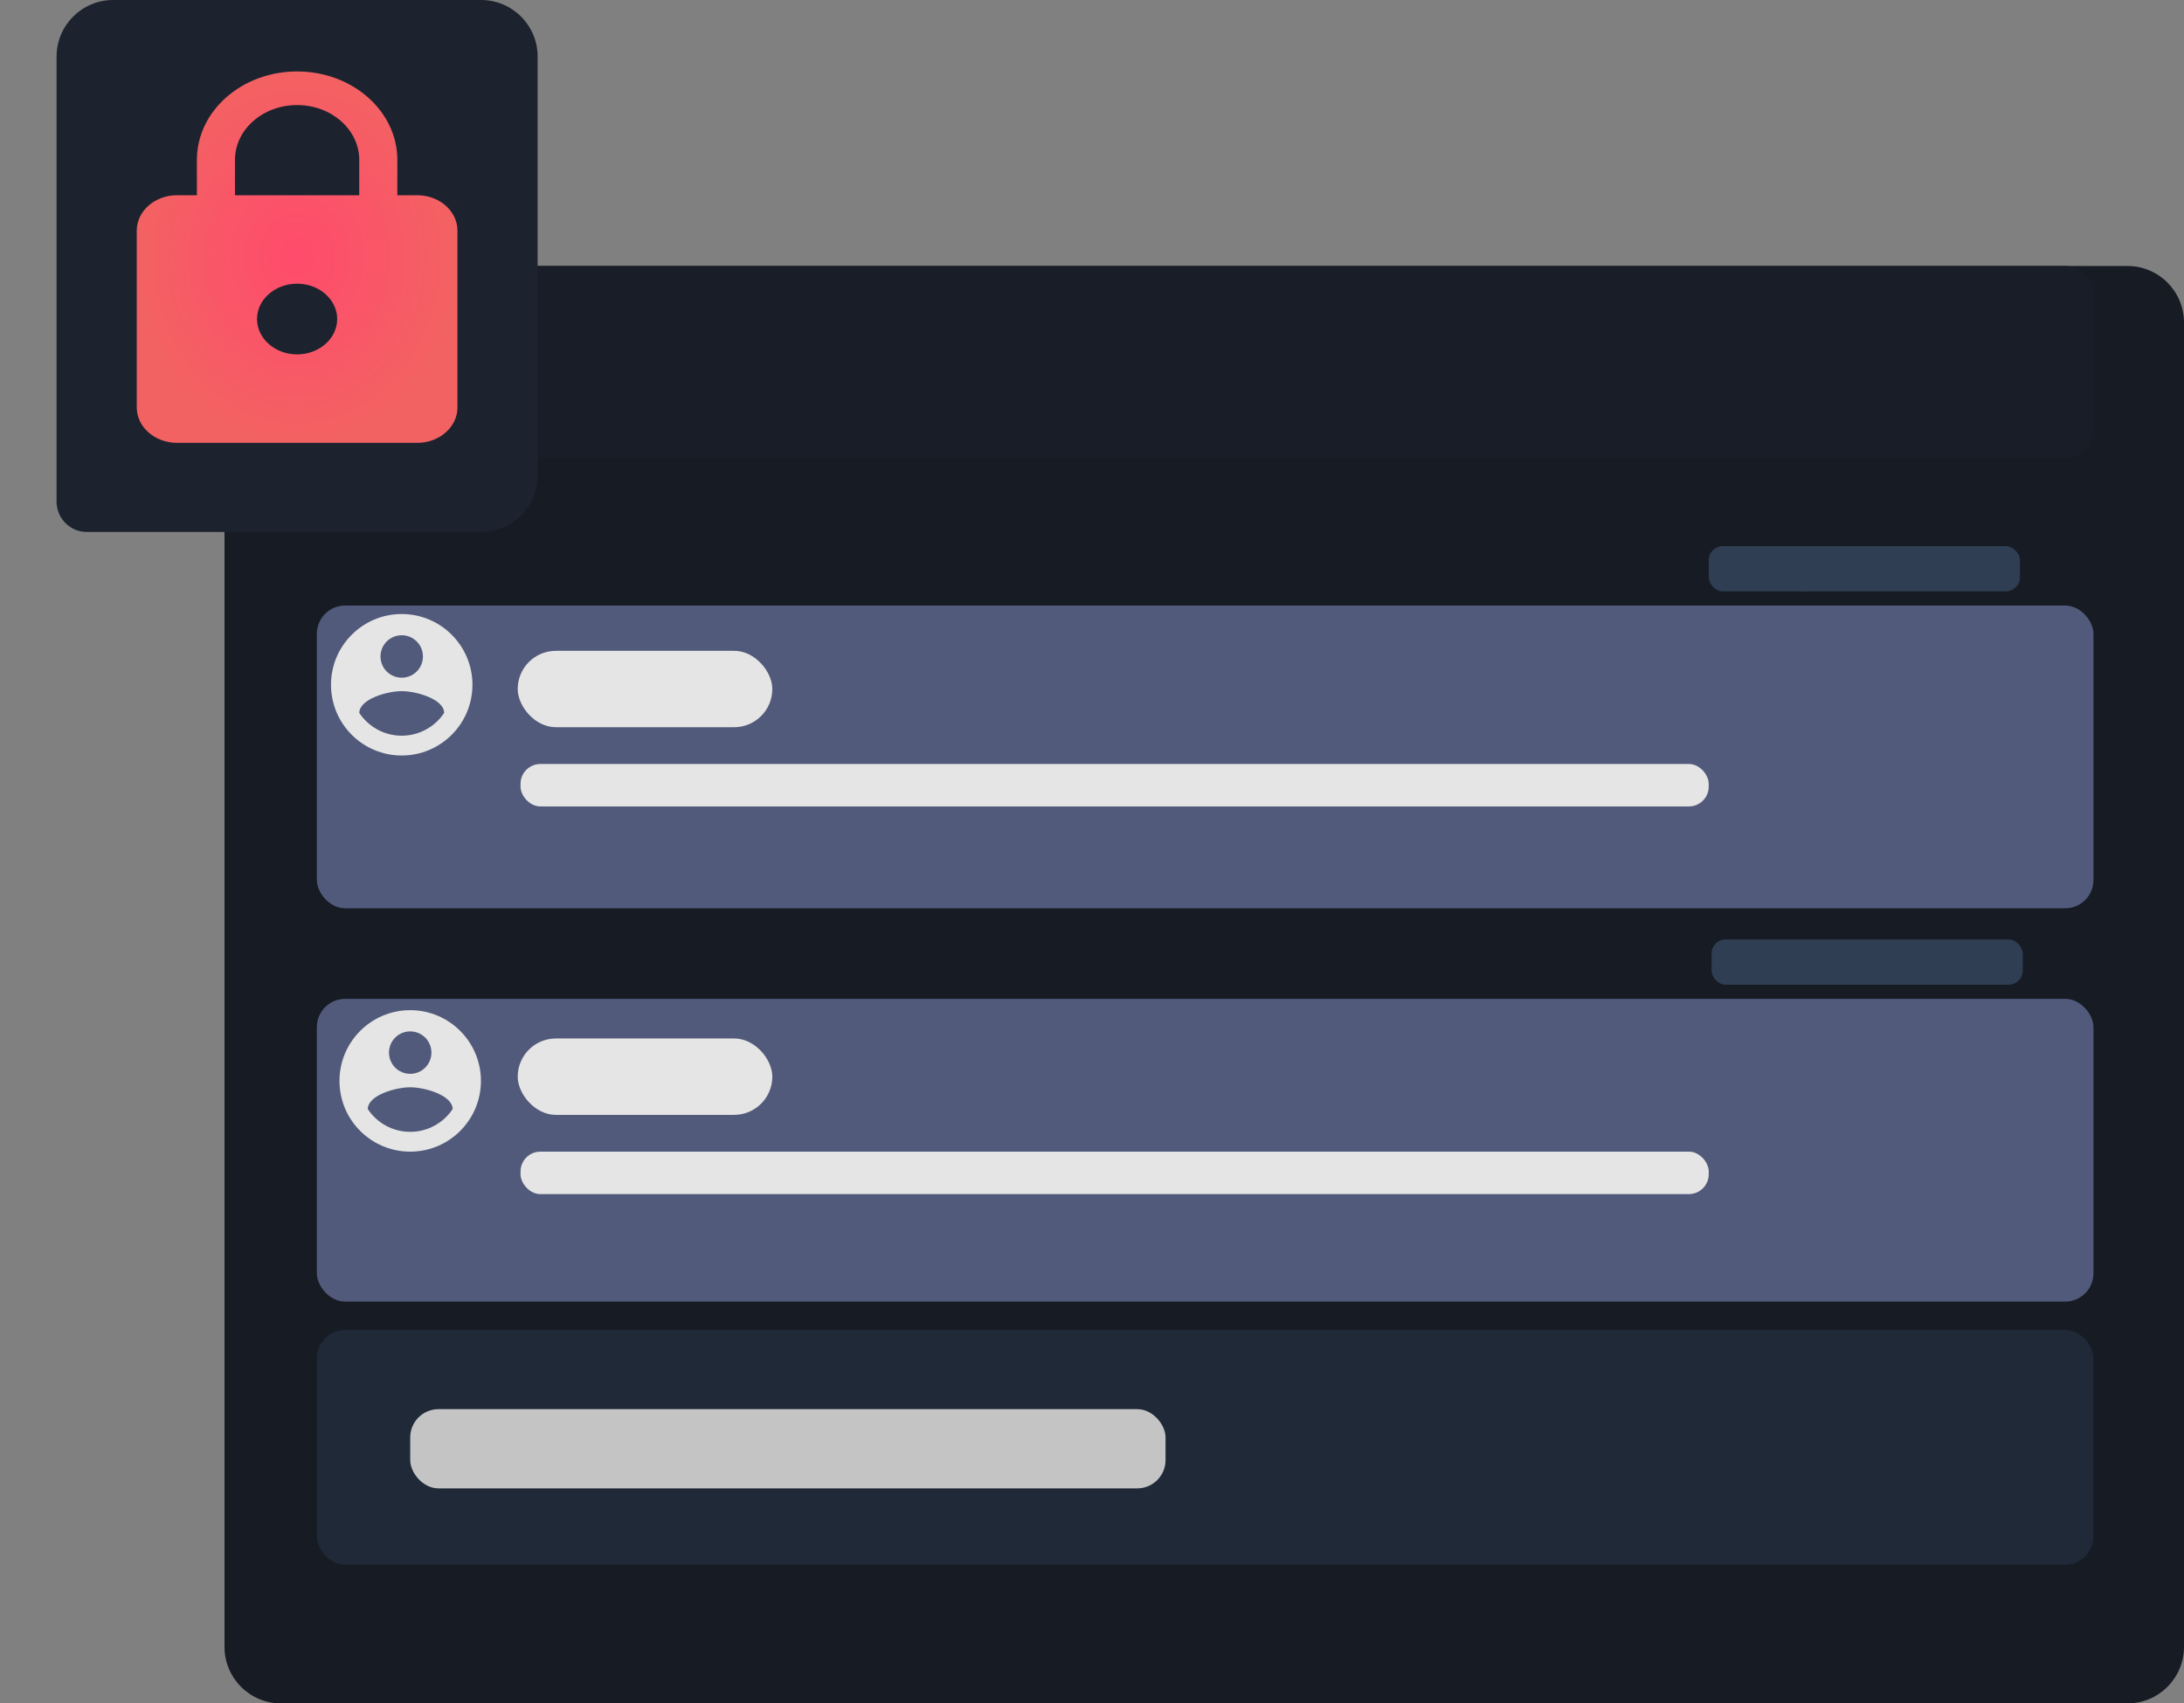 <svg width="772" height="602" viewBox="0 0 772 602" fill="none" xmlns="http://www.w3.org/2000/svg">
<rect x="0" y="0" width="772" height="602" fill="#808080" stroke="none"/>
<path d="M99.354 94H341.057H752C763.046 94 772 102.954 772 114V582C772 593.046 763.046 602 752 602H99.354C88.308 602 79.354 593.046 79.354 582V114C79.354 102.954 88.308 94 99.354 94Z" fill="#171B24"/>
<path d="M112 104C112 98.477 116.477 94 122 94H730C735.523 94 740 98.477 740 104V152C740 157.523 735.523 162 730 162H122C116.477 162 112 157.523 112 152V104Z" fill="#181D27" fillOpacity="0.9"/>
<rect x="112" y="470" width="628" height="83" rx="10" fill="#1F2937"/>
<path d="M199.18 245.078L201.477 232.938H204.98L201.195 250H197.656L194.879 238.586L192.102 250H188.562L184.777 232.938H188.281L190.59 245.055L193.402 232.938H196.379L199.18 245.078ZM214.027 248.711C213.191 249.727 212.035 250.234 210.559 250.234C209.199 250.234 208.16 249.844 207.441 249.062C206.73 248.281 206.367 247.137 206.352 245.629V237.32H209.738V245.512C209.738 246.832 210.34 247.492 211.543 247.492C212.691 247.492 213.48 247.094 213.91 246.297V237.32H217.309V250H214.121L214.027 248.711ZM224.691 241.105L226.824 237.32H230.445L226.836 243.531L230.598 250H226.965L224.703 246.016L222.453 250H218.809L222.57 243.531L218.973 237.32H222.605L224.691 241.105ZM236.902 241.105L239.035 237.32H242.656L239.047 243.531L242.809 250H239.176L236.914 246.016L234.664 250H231.02L234.781 243.531L231.184 237.32H234.816L236.902 241.105ZM249.02 245.207L251.363 237.32H254.996L249.898 251.969L249.617 252.637C248.859 254.293 247.609 255.121 245.867 255.121C245.375 255.121 244.875 255.047 244.367 254.898V252.332L244.883 252.344C245.523 252.344 246 252.246 246.312 252.051C246.633 251.855 246.883 251.531 247.062 251.078L247.461 250.035L243.02 237.32H246.664L249.02 245.207Z" fill="#F3F3F3"/>
<path d="M613.459 197.708H610.41V206H608.359V197.708H605.352V196.047H613.459V197.708ZM612.775 202.233C612.775 201.5 612.917 200.846 613.199 200.271C613.482 199.697 613.887 199.253 614.416 198.938C614.949 198.624 615.567 198.467 616.269 198.467C617.267 198.467 618.08 198.772 618.709 199.383C619.342 199.993 619.696 200.823 619.769 201.871L619.782 202.377C619.782 203.512 619.465 204.423 618.832 205.111C618.199 205.795 617.349 206.137 616.282 206.137C615.216 206.137 614.364 205.795 613.726 205.111C613.092 204.428 612.775 203.498 612.775 202.322V202.233ZM614.751 202.377C614.751 203.079 614.883 203.617 615.147 203.99C615.412 204.359 615.79 204.544 616.282 204.544C616.761 204.544 617.134 204.362 617.403 203.997C617.672 203.628 617.807 203.04 617.807 202.233C617.807 201.545 617.672 201.012 617.403 200.634C617.134 200.256 616.756 200.066 616.269 200.066C615.785 200.066 615.412 200.256 615.147 200.634C614.883 201.007 614.751 201.589 614.751 202.377ZM620.691 202.247C620.691 201.094 620.949 200.176 621.464 199.492C621.983 198.809 622.692 198.467 623.59 198.467C624.31 198.467 624.905 198.736 625.374 199.273V195.5H627.356V206H625.572L625.477 205.214C624.984 205.829 624.351 206.137 623.576 206.137C622.706 206.137 622.006 205.795 621.478 205.111C620.953 204.423 620.691 203.468 620.691 202.247ZM622.667 202.391C622.667 203.083 622.788 203.614 623.029 203.983C623.271 204.353 623.622 204.537 624.082 204.537C624.693 204.537 625.123 204.28 625.374 203.765V200.846C625.128 200.331 624.702 200.073 624.096 200.073C623.143 200.073 622.667 200.846 622.667 202.391ZM633.174 206C633.083 205.822 633.017 205.601 632.976 205.337C632.497 205.87 631.875 206.137 631.109 206.137C630.385 206.137 629.783 205.927 629.305 205.508C628.831 205.089 628.594 204.56 628.594 203.922C628.594 203.138 628.883 202.536 629.462 202.117C630.045 201.698 630.886 201.486 631.984 201.481H632.894V201.058C632.894 200.716 632.805 200.442 632.627 200.237C632.454 200.032 632.178 199.93 631.8 199.93C631.467 199.93 631.205 200.009 631.014 200.169C630.827 200.328 630.733 200.547 630.733 200.825H628.758C628.758 200.397 628.89 200 629.154 199.636C629.419 199.271 629.792 198.986 630.275 198.781C630.758 198.572 631.301 198.467 631.902 198.467C632.814 198.467 633.536 198.697 634.069 199.157C634.607 199.613 634.876 200.256 634.876 201.085V204.291C634.881 204.993 634.979 205.524 635.17 205.884V206H633.174ZM631.54 204.626C631.832 204.626 632.101 204.562 632.347 204.435C632.593 204.302 632.775 204.127 632.894 203.908V202.637H632.155C631.166 202.637 630.64 202.979 630.576 203.662L630.569 203.778C630.569 204.024 630.656 204.227 630.829 204.387C631.002 204.546 631.239 204.626 631.54 204.626ZM639.046 203.204L640.413 198.604H642.532L639.559 207.148L639.395 207.538C638.952 208.504 638.223 208.987 637.207 208.987C636.92 208.987 636.628 208.944 636.332 208.857V207.36L636.633 207.367C637.007 207.367 637.285 207.31 637.467 207.196C637.654 207.082 637.799 206.893 637.904 206.629L638.137 206.021L635.546 198.604H637.672L639.046 203.204ZM651.084 206C650.993 205.822 650.927 205.601 650.886 205.337C650.407 205.87 649.785 206.137 649.02 206.137C648.295 206.137 647.693 205.927 647.215 205.508C646.741 205.089 646.504 204.56 646.504 203.922C646.504 203.138 646.793 202.536 647.372 202.117C647.955 201.698 648.796 201.486 649.895 201.481H650.804V201.058C650.804 200.716 650.715 200.442 650.537 200.237C650.364 200.032 650.088 199.93 649.71 199.93C649.377 199.93 649.115 200.009 648.924 200.169C648.737 200.328 648.644 200.547 648.644 200.825H646.668C646.668 200.397 646.8 200 647.064 199.636C647.329 199.271 647.702 198.986 648.186 198.781C648.669 198.572 649.211 198.467 649.812 198.467C650.724 198.467 651.446 198.697 651.979 199.157C652.517 199.613 652.786 200.256 652.786 201.085V204.291C652.791 204.993 652.889 205.524 653.08 205.884V206H651.084ZM649.45 204.626C649.742 204.626 650.011 204.562 650.257 204.435C650.503 204.302 650.685 204.127 650.804 203.908V202.637H650.065C649.076 202.637 648.55 202.979 648.486 203.662L648.479 203.778C648.479 204.024 648.566 204.227 648.739 204.387C648.912 204.546 649.149 204.626 649.45 204.626ZM656.669 196.785V198.604H657.934V200.053H656.669V203.744C656.669 204.018 656.721 204.214 656.826 204.332C656.931 204.451 657.132 204.51 657.428 204.51C657.646 204.51 657.84 204.494 658.009 204.462V205.959C657.621 206.077 657.223 206.137 656.812 206.137C655.427 206.137 654.721 205.437 654.693 204.038V200.053H653.613V198.604H654.693V196.785H656.669ZM667.237 206H665.262V198.385L662.903 199.116V197.51L667.025 196.033H667.237V206ZM670.655 205.029C670.655 204.715 670.76 204.46 670.97 204.264C671.184 204.068 671.451 203.97 671.77 203.97C672.093 203.97 672.36 204.068 672.569 204.264C672.784 204.46 672.891 204.715 672.891 205.029C672.891 205.339 672.786 205.592 672.576 205.788C672.367 205.979 672.098 206.075 671.77 206.075C671.446 206.075 671.179 205.979 670.97 205.788C670.76 205.592 670.655 205.339 670.655 205.029ZM670.655 199.431C670.655 199.116 670.76 198.861 670.97 198.665C671.184 198.469 671.451 198.371 671.77 198.371C672.093 198.371 672.36 198.469 672.569 198.665C672.784 198.861 672.891 199.116 672.891 199.431C672.891 199.741 672.786 199.993 672.576 200.189C672.367 200.381 672.098 200.477 671.77 200.477C671.446 200.477 671.179 200.381 670.97 200.189C670.76 199.993 670.655 199.741 670.655 199.431ZM679.228 206H677.252V198.385L674.894 199.116V197.51L679.016 196.033H679.228V206ZM688.955 198.692C688.955 199.175 688.834 199.604 688.593 199.978C688.351 200.351 688.019 200.65 687.595 200.873C688.078 201.105 688.461 201.427 688.743 201.837C689.026 202.243 689.167 202.721 689.167 203.272C689.167 204.157 688.866 204.856 688.265 205.371C687.663 205.882 686.845 206.137 685.811 206.137C684.776 206.137 683.956 205.879 683.35 205.364C682.743 204.849 682.44 204.152 682.44 203.272C682.44 202.721 682.582 202.24 682.864 201.83C683.147 201.42 683.527 201.101 684.006 200.873C683.582 200.65 683.249 200.351 683.008 199.978C682.771 199.604 682.652 199.175 682.652 198.692C682.652 197.845 682.935 197.17 683.5 196.669C684.065 196.163 684.833 195.91 685.804 195.91C686.77 195.91 687.535 196.161 688.101 196.662C688.67 197.159 688.955 197.836 688.955 198.692ZM687.185 203.129C687.185 202.696 687.059 202.35 686.809 202.09C686.558 201.83 686.221 201.7 685.797 201.7C685.378 201.7 685.043 201.83 684.792 202.09C684.541 202.345 684.416 202.691 684.416 203.129C684.416 203.553 684.539 203.895 684.785 204.154C685.031 204.414 685.373 204.544 685.811 204.544C686.239 204.544 686.574 204.419 686.815 204.168C687.062 203.917 687.185 203.571 687.185 203.129ZM686.979 198.788C686.979 198.401 686.877 198.091 686.672 197.858C686.467 197.621 686.177 197.503 685.804 197.503C685.435 197.503 685.147 197.617 684.942 197.845C684.737 198.073 684.635 198.387 684.635 198.788C684.635 199.185 684.737 199.504 684.942 199.745C685.147 199.987 685.437 200.107 685.811 200.107C686.184 200.107 686.471 199.987 686.672 199.745C686.877 199.504 686.979 199.185 686.979 198.788ZM696.256 202.493V206H694.205V196.047H698.088C698.835 196.047 699.492 196.184 700.057 196.457C700.626 196.73 701.064 197.12 701.369 197.626C701.674 198.127 701.827 198.699 701.827 199.342C701.827 200.317 701.492 201.087 700.822 201.652C700.157 202.213 699.234 202.493 698.054 202.493H696.256ZM696.256 200.832H698.088C698.63 200.832 699.043 200.704 699.325 200.449C699.612 200.194 699.756 199.829 699.756 199.355C699.756 198.868 699.612 198.474 699.325 198.173C699.038 197.872 698.642 197.717 698.136 197.708H696.256V200.832ZM705.922 196.047L708.479 203.266L711.021 196.047H713.715V206H711.657V203.279L711.862 198.583L709.176 206H707.768L705.088 198.59L705.293 203.279V206H703.242V196.047H705.922Z" fill="#303A49"/>
<rect x="112" y="214" width="628" height="107" rx="10" fill="#515A7A" fillOpacity="0.03"/>
<path d="M199.285 383.316C199.152 385.152 198.473 386.598 197.246 387.652C196.027 388.707 194.418 389.234 192.418 389.234C190.23 389.234 188.508 388.5 187.25 387.031C186 385.555 185.375 383.531 185.375 380.961V379.918C185.375 378.277 185.664 376.832 186.242 375.582C186.82 374.332 187.645 373.375 188.715 372.711C189.793 372.039 191.043 371.703 192.465 371.703C194.434 371.703 196.02 372.23 197.223 373.285C198.426 374.34 199.121 375.82 199.309 377.727H195.793C195.707 376.625 195.398 375.828 194.867 375.336C194.344 374.836 193.543 374.586 192.465 374.586C191.293 374.586 190.414 375.008 189.828 375.852C189.25 376.688 188.953 377.988 188.938 379.754V381.043C188.938 382.887 189.215 384.234 189.77 385.086C190.332 385.938 191.215 386.363 192.418 386.363C193.504 386.363 194.312 386.117 194.844 385.625C195.383 385.125 195.691 384.355 195.77 383.316H199.285ZM206.199 380.105L208.332 376.32H211.953L208.344 382.531L212.105 389H208.473L206.211 385.016L203.961 389H200.316L204.078 382.531L200.48 376.32H204.113L206.199 380.105ZM217.156 389H213.758V371H217.156V389ZM224.703 384.863L227.059 376.32H230.598L226.32 389H223.086L218.809 376.32H222.348L224.703 384.863ZM239.258 389C239.102 388.695 238.988 388.316 238.918 387.863C238.098 388.777 237.031 389.234 235.719 389.234C234.477 389.234 233.445 388.875 232.625 388.156C231.812 387.438 231.406 386.531 231.406 385.438C231.406 384.094 231.902 383.062 232.895 382.344C233.895 381.625 235.336 381.262 237.219 381.254H238.777V380.527C238.777 379.941 238.625 379.473 238.32 379.121C238.023 378.77 237.551 378.594 236.902 378.594C236.332 378.594 235.883 378.73 235.555 379.004C235.234 379.277 235.074 379.652 235.074 380.129H231.688C231.688 379.395 231.914 378.715 232.367 378.09C232.82 377.465 233.461 376.977 234.289 376.625C235.117 376.266 236.047 376.086 237.078 376.086C238.641 376.086 239.879 376.48 240.793 377.27C241.715 378.051 242.176 379.152 242.176 380.574V386.07C242.184 387.273 242.352 388.184 242.68 388.801V389H239.258ZM236.457 386.645C236.957 386.645 237.418 386.535 237.84 386.316C238.262 386.09 238.574 385.789 238.777 385.414V383.234H237.512C235.816 383.234 234.914 383.82 234.805 384.992L234.793 385.191C234.793 385.613 234.941 385.961 235.238 386.234C235.535 386.508 235.941 386.645 236.457 386.645ZM247.895 376.32L248 377.785C248.906 376.652 250.121 376.086 251.645 376.086C252.988 376.086 253.988 376.48 254.645 377.27C255.301 378.059 255.637 379.238 255.652 380.809V389H252.266V380.891C252.266 380.172 252.109 379.652 251.797 379.332C251.484 379.004 250.965 378.84 250.238 378.84C249.285 378.84 248.57 379.246 248.094 380.059V389H244.707V376.32H247.895Z" fill="#F3F3F3"/>
<path d="M613.459 336.708H610.41V345H608.359V336.708H605.352V335.047H613.459V336.708ZM612.775 341.233C612.775 340.5 612.917 339.846 613.199 339.271C613.482 338.697 613.887 338.253 614.416 337.938C614.949 337.624 615.567 337.467 616.269 337.467C617.267 337.467 618.08 337.772 618.709 338.383C619.342 338.993 619.696 339.823 619.769 340.871L619.782 341.377C619.782 342.512 619.465 343.423 618.832 344.111C618.199 344.795 617.349 345.137 616.282 345.137C615.216 345.137 614.364 344.795 613.726 344.111C613.092 343.428 612.775 342.498 612.775 341.322V341.233ZM614.751 341.377C614.751 342.079 614.883 342.617 615.147 342.99C615.412 343.359 615.79 343.544 616.282 343.544C616.761 343.544 617.134 343.362 617.403 342.997C617.672 342.628 617.807 342.04 617.807 341.233C617.807 340.545 617.672 340.012 617.403 339.634C617.134 339.256 616.756 339.066 616.269 339.066C615.785 339.066 615.412 339.256 615.147 339.634C614.883 340.007 614.751 340.589 614.751 341.377ZM620.691 341.247C620.691 340.094 620.949 339.176 621.464 338.492C621.983 337.809 622.692 337.467 623.59 337.467C624.31 337.467 624.905 337.736 625.374 338.273V334.5H627.356V345H625.572L625.477 344.214C624.984 344.829 624.351 345.137 623.576 345.137C622.706 345.137 622.006 344.795 621.478 344.111C620.953 343.423 620.691 342.468 620.691 341.247ZM622.667 341.391C622.667 342.083 622.788 342.614 623.029 342.983C623.271 343.353 623.622 343.537 624.082 343.537C624.693 343.537 625.123 343.28 625.374 342.765V339.846C625.128 339.331 624.702 339.073 624.096 339.073C623.143 339.073 622.667 339.846 622.667 341.391ZM633.174 345C633.083 344.822 633.017 344.601 632.976 344.337C632.497 344.87 631.875 345.137 631.109 345.137C630.385 345.137 629.783 344.927 629.305 344.508C628.831 344.089 628.594 343.56 628.594 342.922C628.594 342.138 628.883 341.536 629.462 341.117C630.045 340.698 630.886 340.486 631.984 340.481H632.894V340.058C632.894 339.716 632.805 339.442 632.627 339.237C632.454 339.032 632.178 338.93 631.8 338.93C631.467 338.93 631.205 339.009 631.014 339.169C630.827 339.328 630.733 339.547 630.733 339.825H628.758C628.758 339.397 628.89 339 629.154 338.636C629.419 338.271 629.792 337.986 630.275 337.781C630.758 337.572 631.301 337.467 631.902 337.467C632.814 337.467 633.536 337.697 634.069 338.157C634.607 338.613 634.876 339.256 634.876 340.085V343.291C634.881 343.993 634.979 344.524 635.17 344.884V345H633.174ZM631.54 343.626C631.832 343.626 632.101 343.562 632.347 343.435C632.593 343.302 632.775 343.127 632.894 342.908V341.637H632.155C631.166 341.637 630.64 341.979 630.576 342.662L630.569 342.778C630.569 343.024 630.656 343.227 630.829 343.387C631.002 343.546 631.239 343.626 631.54 343.626ZM639.046 342.204L640.413 337.604H642.532L639.559 346.148L639.395 346.538C638.952 347.504 638.223 347.987 637.207 347.987C636.92 347.987 636.628 347.944 636.332 347.857V346.36L636.633 346.367C637.007 346.367 637.285 346.31 637.467 346.196C637.654 346.082 637.799 345.893 637.904 345.629L638.137 345.021L635.546 337.604H637.672L639.046 342.204ZM651.084 345C650.993 344.822 650.927 344.601 650.886 344.337C650.407 344.87 649.785 345.137 649.02 345.137C648.295 345.137 647.693 344.927 647.215 344.508C646.741 344.089 646.504 343.56 646.504 342.922C646.504 342.138 646.793 341.536 647.372 341.117C647.955 340.698 648.796 340.486 649.895 340.481H650.804V340.058C650.804 339.716 650.715 339.442 650.537 339.237C650.364 339.032 650.088 338.93 649.71 338.93C649.377 338.93 649.115 339.009 648.924 339.169C648.737 339.328 648.644 339.547 648.644 339.825H646.668C646.668 339.397 646.8 339 647.064 338.636C647.329 338.271 647.702 337.986 648.186 337.781C648.669 337.572 649.211 337.467 649.812 337.467C650.724 337.467 651.446 337.697 651.979 338.157C652.517 338.613 652.786 339.256 652.786 340.085V343.291C652.791 343.993 652.889 344.524 653.08 344.884V345H651.084ZM649.45 343.626C649.742 343.626 650.011 343.562 650.257 343.435C650.503 343.302 650.685 343.127 650.804 342.908V341.637H650.065C649.076 341.637 648.55 341.979 648.486 342.662L648.479 342.778C648.479 343.024 648.566 343.227 648.739 343.387C648.912 343.546 649.149 343.626 649.45 343.626ZM656.669 335.785V337.604H657.934V339.053H656.669V342.744C656.669 343.018 656.721 343.214 656.826 343.332C656.931 343.451 657.132 343.51 657.428 343.51C657.646 343.51 657.84 343.494 658.009 343.462V344.959C657.621 345.077 657.223 345.137 656.812 345.137C655.427 345.137 654.721 344.437 654.693 343.038V339.053H653.613V337.604H654.693V335.785H656.669ZM667.237 345H665.262V337.385L662.903 338.116V336.51L667.025 335.033H667.237V345ZM670.655 344.029C670.655 343.715 670.76 343.46 670.97 343.264C671.184 343.068 671.451 342.97 671.77 342.97C672.093 342.97 672.36 343.068 672.569 343.264C672.784 343.46 672.891 343.715 672.891 344.029C672.891 344.339 672.786 344.592 672.576 344.788C672.367 344.979 672.098 345.075 671.77 345.075C671.446 345.075 671.179 344.979 670.97 344.788C670.76 344.592 670.655 344.339 670.655 344.029ZM670.655 338.431C670.655 338.116 670.76 337.861 670.97 337.665C671.184 337.469 671.451 337.371 671.77 337.371C672.093 337.371 672.36 337.469 672.569 337.665C672.784 337.861 672.891 338.116 672.891 338.431C672.891 338.741 672.786 338.993 672.576 339.189C672.367 339.381 672.098 339.477 671.77 339.477C671.446 339.477 671.179 339.381 670.97 339.189C670.76 338.993 670.655 338.741 670.655 338.431ZM681.251 345H674.429V343.646L677.648 340.215C678.09 339.732 678.416 339.31 678.626 338.95C678.84 338.59 678.947 338.248 678.947 337.925C678.947 337.483 678.836 337.136 678.612 336.886C678.389 336.631 678.07 336.503 677.655 336.503C677.209 336.503 676.855 336.658 676.596 336.968C676.34 337.273 676.213 337.676 676.213 338.178H674.23C674.23 337.572 674.374 337.018 674.661 336.517C674.953 336.015 675.363 335.623 675.892 335.341C676.42 335.054 677.02 334.91 677.689 334.91C678.715 334.91 679.51 335.156 680.075 335.648C680.645 336.141 680.93 336.836 680.93 337.733C680.93 338.226 680.802 338.727 680.547 339.237C680.292 339.748 679.854 340.342 679.234 341.021L676.972 343.407H681.251V345ZM687.267 345H685.291V337.385L682.933 338.116V336.51L687.055 335.033H687.267V345ZM696.256 341.493V345H694.205V335.047H698.088C698.835 335.047 699.492 335.184 700.057 335.457C700.626 335.73 701.064 336.12 701.369 336.626C701.674 337.127 701.827 337.699 701.827 338.342C701.827 339.317 701.492 340.087 700.822 340.652C700.157 341.213 699.234 341.493 698.054 341.493H696.256ZM696.256 339.832H698.088C698.63 339.832 699.043 339.704 699.325 339.449C699.612 339.194 699.756 338.829 699.756 338.355C699.756 337.868 699.612 337.474 699.325 337.173C699.038 336.872 698.642 336.717 698.136 336.708H696.256V339.832ZM705.922 335.047L708.479 342.266L711.021 335.047H713.715V345H711.657V342.279L711.862 337.583L709.176 345H707.768L705.088 337.59L705.293 342.279V345H703.242V335.047H705.922Z" fill="#303A49"/>
<rect x="112" y="353" width="628" height="107" rx="10" fill="#515A7A" fillOpacity="0.03"/>
<path d="M145 357C131.2 357 120 368.2 120 382C120 395.8 131.2 407 145 407C158.8 407 170 395.8 170 382C170 368.2 158.8 357 145 357ZM145 364.5C149.15 364.5 152.5 367.85 152.5 372C152.5 376.15 149.15 379.5 145 379.5C140.85 379.5 137.5 376.15 137.5 372C137.5 367.85 140.85 364.5 145 364.5ZM145 400C138.75 400 133.225 396.8 130 391.95C130.075 386.975 140 384.25 145 384.25C149.975 384.25 159.925 386.975 160 391.95C156.775 396.8 151.25 400 145 400Z" fill="#E5E5E5"/>
<path d="M142 217C128.2 217 117 228.2 117 242C117 255.8 128.2 267 142 267C155.8 267 167 255.8 167 242C167 228.2 155.8 217 142 217ZM142 224.5C146.15 224.5 149.5 227.85 149.5 232C149.5 236.15 146.15 239.5 142 239.5C137.85 239.5 134.5 236.15 134.5 232C134.5 227.85 137.85 224.5 142 224.5ZM142 260C135.75 260 130.225 256.8 127 251.95C127.075 246.975 137 244.25 142 244.25C146.975 244.25 156.925 246.975 157 251.95C153.775 256.8 148.25 260 142 260Z" fill="#E5E5E5"/>
<rect x="184" y="407" width="420" height="15" rx="7" fill="#E5E5E5"/>
<rect x="184" y="270" width="420" height="15" rx="7" fill="#E5E5E5"/>
<rect x="183" y="230" width="90" height="27" rx="13.5" fill="#E5E5E5"/>
<rect x="183" y="367" width="90" height="27" rx="13.5" fill="#E5E5E5"/>
<rect x="604" y="193" width="110" height="16" rx="5" fill="#2F3E53"/>
<rect x="605" y="332" width="110" height="16" rx="5" fill="#2F3E53"/>
<rect x="145" y="498" width="267" height="28" rx="10" fill="#C4C4C4"/>
<path d="M30.702 188H90.753H170.044C181.09 188 190.044 179.046 190.044 168V20C190.044 8.954 181.09 0 170.044 0H40C28.954 0 20 8.954 20 20V177.298C20 183.209 24.791 188 30.702 188Z" fill="#1C232E"/>
<path d="M147.533 69H140.448V56.5C140.448 39.25 124.577 25.25 105.022 25.25C85.467 25.25 69.596 39.25 69.596 56.5V69H62.511C54.717 69 48.341 74.625 48.341 81.5V144C48.341 150.875 54.717 156.5 62.511 156.5H147.533C155.327 156.5 161.703 150.875 161.703 144V81.5C161.703 74.625 155.327 69 147.533 69ZM105.022 125.25C97.228 125.25 90.852 119.625 90.852 112.75C90.852 105.875 97.228 100.25 105.022 100.25C112.816 100.25 119.192 105.875 119.192 112.75C119.192 119.625 112.816 125.25 105.022 125.25ZM126.986 69H83.058V56.5C83.058 45.812 92.906 37.125 105.022 37.125C117.138 37.125 126.986 45.812 126.986 56.5V69Z" fill="url(#paint0_radial)"/>
<defs>
<radialGradient id="paint0_radial" cx="0" cy="0" r="1" gradientUnits="userSpaceOnUse" gradientTransform="translate(105.022 90.875) rotate(90) scale(65.625 56.681)">
<stop stop-color="#FF4B6C"/>
<stop offset="1" stop-color="#F36262"/>
</radialGradient>
</defs>
</svg>
